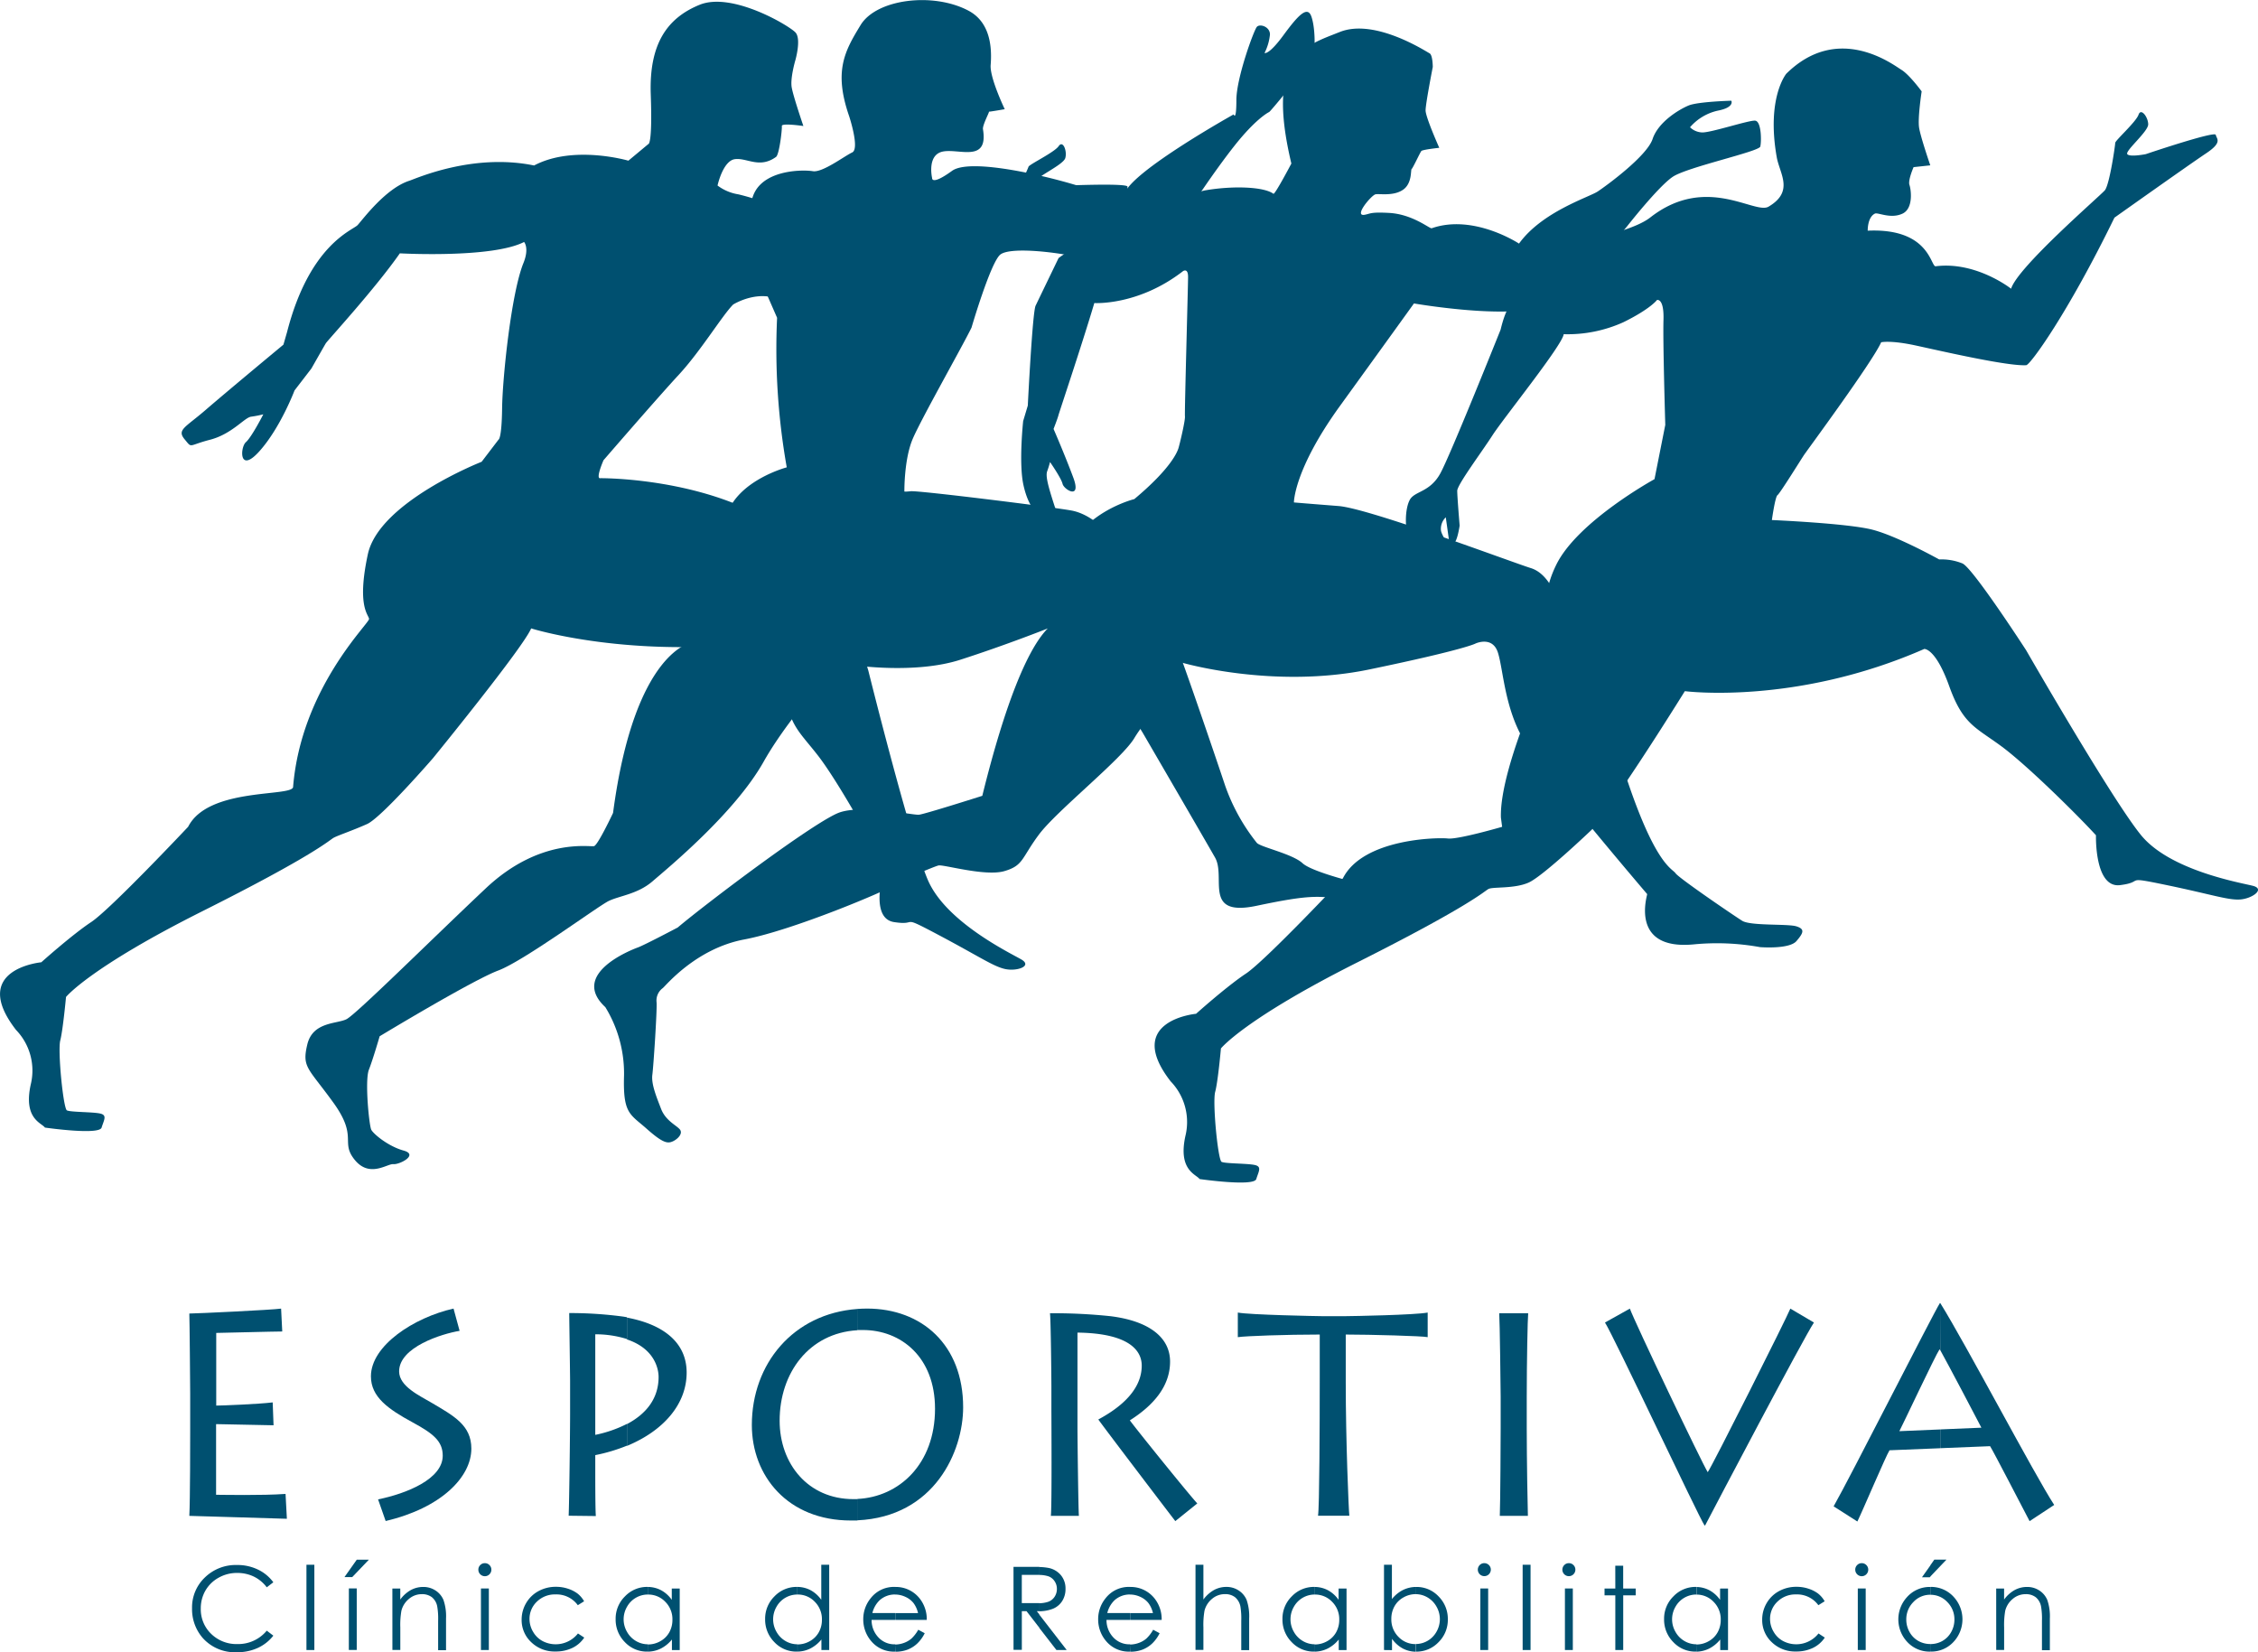 <svg id="Layer_1" data-name="Layer 1" xmlns="http://www.w3.org/2000/svg" viewBox="0 0 628.65 459.95"><defs><style>.cls-1{fill:#005070;fill-rule:evenodd;}</style></defs><title>esportiva</title><path class="cls-1" d="M318.81,204s17,29.22,20.15,34.76-3.53,16.62,11.59,13.43,17.13-2.69,24.35-1.85,5.71-4,5.71-4-14.44-3.36-17.29-6-11.92-4.53-12.76-5.71a54.19,54.19,0,0,1-8.79-15.9c-2.91-8.73-11.87-34.93-13-37.39s-21-34.25-21-34.25-3.81-4-8.73-4.93-42.54-5.61-44.78-5.38-1.79,0-1.79,0-.11-8.94,2.35-14.65,13.77-25.63,16.34-30.9c0,0,5.37-18.36,8.06-20.37s14.1-.9,21.94.78,23.4-2.46,26.75-6.72a25,25,0,0,0,4.25-7.16s6.49-9.93,12.2-17.15,9.15-9.15,9.66-9.4,11.42-13.6,12.17-15.45.67-8.14-.42-11.17S362.13,4.2,358,9.83s-5.26,4.94-5.26,4.94a14.42,14.42,0,0,0,1.51-5.15c0-2.18-2.8-3.05-3.64-2.13s-5.71,14.26-5.71,20.38-.76,4-.76,4-28,15.62-30.31,21.91a17.11,17.11,0,0,1-9.91-1c-5.62-2.18-32.4-9.39-38.19-5.19s-5.54,2-5.54,2-1.52-6.48,3-7.38S275.9,45.43,274.35,36c-.19-1.17,2-5.08,1.64-4.91s4.42-.67,4.42-.67-4.2-8.74-3.92-12.31c.57-7.17-1.26-12.52-6.2-15.13-9.84-5.2-25.57-3.25-30,4s-7.56,12.82-3.19,25.41c0,0,3,9.07.84,10.07s-8.26,5.66-10.95,5.22-12.76-.45-16.12,5.71,0,21,0,21l6.16,14.1a188.66,188.66,0,0,0,2.69,41.64s-13.21,3.47-16.57,12.87-9.63,35.82-9.63,35.82-16.12,1.85-22.16,47.52c0,0-4.18,8.9-5.28,9.24s-15-2.52-30.15,11.75-36.1,35.09-38.79,36.44-9.4.67-10.91,7.05.17,6.38,7.22,16.12,1.85,10.91,6,16,9.07,1,10.75,1.18,7.14-2.6,2.85-3.78-8.4-4.62-9-5.79-1.85-13.68-.67-16.71,3-9.32,3-9.32,25.83-15.62,33-18.3,27.76-17.91,30.78-19.37,8.06-1.9,12.2-5.48,22.84-18.92,30.9-33.25,24.18-30.9,24.18-30.9l1,4s17,2.52,29.55-1.51S292.34,175,292.34,175s8.84,2.12,11.7,5.82S318.81,204,318.81,204Z" transform="translate(-0.68 -0.02)"/><path class="cls-1" d="M314.59,52c.09-1.14-20.2-.2-20.2-.2s-4.55-.37-5-1.42,7.32-4.42,7.88-6.36-.64-5.07-1.84-3.32-8.22,5.1-8.4,5.74-4.72,10.76-6.44,11.9-28.16,12.14-32.14,17.57A66.6,66.6,0,0,0,236,67.94c-5.65-2.65-12.21-3.59-12.85-4.11s-1.63-6-16.88-9.7a13,13,0,0,1-5.82-2.46s1.49-6.9,4.84-7.34,6.84,2.72,11.45-.63c.91-.66,1.72-7.7,1.61-8.6s6,0,6,0-2.8-8.17-3.25-10.75,1-7.5,1-7.5,1.73-5.93.06-7.78-17.63-11.42-26.7-7.72-14.1,10.91-13.6,25-.67,13.77-.67,13.77l-5.56,4.63s-15.28-4.48-26.25,1.34c-17.13-3.53-33,3.71-34.8,4.27C108,52.5,101.63,61.19,100.25,62.68S86.88,68,80.59,92.5l-1,3.47s-15.68,13-21.85,18.34c-5.54,4.76-7.85,5.37-5.67,8s.89,1.74,7.06.14,9.58-6.17,11.45-6.42a33.18,33.18,0,0,0,3.41-.66s-3.24,6.34-4.85,7.75-2,9,3.83,2.45,9.71-16.85,9.71-16.85l4.7-6.11,0,0s3.53-6.22,4-7S105.06,80.5,112,70.55c0,0,25.63,1.43,34.59-3.16,0,0,1.53,1.65-.19,5.89-3.36,8.28-5.82,31.79-5.93,40.41s-1,8.73-1,8.73l-4.7,6.16s-28.55,11.19-31.68,25.75.22,16.79.34,18-18.91,19.25-21.15,46.79c-.23,2.81-23.62,0-29.22,11.08,0,0-21.6,22.95-27,26.53s-13.88,11.19-13.88,11.19S-8,269.78,5.13,286.74a16.3,16.3,0,0,1,4.11,15.2c-2.1,9.57,3,10.66,3.95,12,0,0,15.11,2.18,15.78,0s1.68-3.53-.59-3.95-8.06-.34-9.07-.84-2.6-16.54-1.85-19.48,1.6-12.09,1.6-12.09S25.53,269.5,57,253.72s35.37-19.81,36.6-20.48,5.26-2,9.29-3.81,18.36-18.36,18.36-18.36,25.07-30.73,27.31-36.1c0,0,27.86,8.8,66.75,3.53,0,0,3.09.59,3.82,11.87s3.85,13,9.28,20,15.06,24.23,18.54,31.17c0,0-4.5,14.08,2.63,15.19s1.15-2.38,12.47,3.62,15.19,8.74,18.48,9.45,7.69-.82,4.49-2.67S264,256.7,259,245s-16.58-58.32-16.58-58.32-7.91-26-10.34-28.12a15.48,15.48,0,0,0-5.93-2.87s-9.16-9.89-15.58-13.08c-19.48-9.68-42.71-9.46-42.71-9.46-1.51.34.84-5,.84-5s14.94-17.29,21-23.84S201.78,87.82,204.8,84.8c0,0,7.11-4.5,13.56-1s29.7,10.15,30.74,9.75,12.18-5.12,32-27.15c0,0,24.09-8.46,29.47-10.18S314.49,53.13,314.59,52Z" transform="translate(-0.68 -0.02)"/><path class="cls-1" d="M500.83,257.92c-2.35-.76-12.76-.08-15.11-1.55s-17.63-11.88-18.55-13.23-5.46-2.16-13.43-25.85S439,168.76,439,168.76l-4.53-1.17s-2.18-7.72-7.56-9.4-45-16.62-53.56-17.29-12.43-1-12.43-1-.06-9.07,12.82-26.87,20.6-28.53,20.6-28.53,26.11,4.53,35.85.76c9.51-3.69,16.53-13.87,16.53-13.87L453.7,63s8.68-11.08,12.71-13.77,24-7,24.35-8.4.34-7.05-1.43-7.22-12.76,3.53-14.94,3.27a5.1,5.1,0,0,1-3.19-1.43,14.28,14.28,0,0,1,7.72-4.62c4.79-.92,3.78-2.77,3.78-2.77s-9.32.25-11.92,1.34-8.4,4.53-10,9.32-12.85,13-15.28,14.61S430,58.94,423.59,67.84c0,0-12.64-8.36-24.31-4.27-.54.19-5.32-3.95-11.95-4.28-5-.26-5,.18-6.63.51-3.36.67,1.81-5.45,2.93-5.68s4.93.56,7.61-1.23,2.13-5.6,2.46-5.82,2.35-4.59,2.69-5,5-.9,5-.9-3.81-8.51-3.81-10.41,2-12.09,2-12.09,0-3.36-.9-3.81-15.22-9.85-25-5.93S353,15.33,360.21,45.55c0,0-4.59,8.73-5,8.42-2.58-1.94-11-2.29-18.73-1-4.18.71-6,3.3-9.65,4.15-5.21,1.23-9.06,2.32-9.32,2.39C308.84,62,295.4,71.86,295.4,71.86S289.88,83.29,289,85.13s-2.17,27.81-2.17,27.81l-1.29,4.3s-1.28,11.78.09,17.87c1.22,5.47,3.4,8.27,6.29,9.54,4.92,2.15,3.71.44,2.21-4.21-1.63-5.07-2.4-7.88-1.9-9.24a25.45,25.45,0,0,0,.79-2.55s3.12,4.48,3.49,6.08,5.34,4.59,3-1.71S294,119.44,294,119.44s1.12-2.87,1.35-3.77,6.54-19.63,10-31.28c0,0,12.23.79,24.69-8.88,0,0,1.41-1,1.41,1.58s-1,37.7-.87,38.82-1.45,7.72-1.79,8.84-2.13,5.71-12.31,14.22c0,0-23.4,5.71-20.49,28.21a46.79,46.79,0,0,0,1.34,5.71s-9.74-5.71-23.17,48.69c0,0-16,5.09-17.63,5.26s-15.45-2.85-22-.67-37.44,25.52-45.17,32.07c0,0-9.24,4.88-11.08,5.55s-19.06,7.38-9.07,16.62a35.3,35.3,0,0,1,5.21,19c-.34,10.75,1.68,10.75,6.3,14.86s5.88,4.11,7.22,3.53,3-2.18,2-3.36-3.95-2.43-5.21-5.71-2.77-6.88-2.43-9.49,1.34-18,1.18-20.15a4.28,4.28,0,0,1,1.68-3.95c.67-.42,9.07-11,22.72-13.57s39.74-13.66,41.31-14.89,11.42-5.37,12.76-5.71,13,3.13,18.36,1.57,4.7-3.58,9.63-10.19,23-20.93,26.53-26.81,10.24-12.09,13.43-21c0,0,25.35,7.39,52.05,1.85s29.55-7.22,29.55-7.22,4.7-2.18,6.21,2.52,1.85,15.62,7.39,24.68,34.17,42.57,34.17,42.57c.08.25-5,15.7,12.93,14a67.07,67.07,0,0,1,18.47.76s8.14.67,10.16-1.68S503.18,258.67,500.83,257.92Z" transform="translate(-0.68 -0.02)"/><path class="cls-1" d="M584.22,232.56s-.45,14.78,6.72,13.88.45-2.61,13,0,17,4.21,20.37,4,7.16-2.91,3.58-3.81-23.06-4.25-31.12-14.1-32-51.49-32-51.49S550,158.23,547.06,156.89a15.48,15.48,0,0,0-6.49-1.12s-11.64-6.49-18.58-8.28-28-2.69-28-2.69.9-6.49,1.57-6.94,6.49-9.85,7.39-11.19,19-25.84,21.47-31.36c0,0,2.57-.64,9.74.92s25.52,5.79,30.64,5.46c1.12-.07,11.58-14.43,24.56-41.07,0,0,20.82-14.78,25.52-17.91s2.91-4,2.69-5.15-19.48,5.37-19.48,5.37-4.48.9-5.15,0,5.82-6.27,5.82-8.28-2-4.7-2.69-2.69-6.49,7.16-6.49,7.84S588,51.44,586.69,53s-24.26,21.35-26.1,27.4c0,0-9.69-7.68-21-6.25-1.42.18-1.68-10.69-18.92-9.91,0,0-.11-3.71,2-4.75.85-.41,4.36,1.57,7.7,0,3.08-1.46,2.37-6.7,1.92-8s1.15-4.94,1.15-4.94l4.65-.5s-2.67-7.77-3.11-10.45.71-10.14.71-10.14-3.39-4.63-5.63-6S512.5,6.21,498,20.55c0,0-5.57,6.65-2.66,23.22.81,4.61,4.92,9.53-2.27,13.78-3.86,2.28-17.35-9.16-32.92,3-4.29,3.35-13.35,4.92-16.76,6.8-16.9,9.29-20.56,15.82-20.92,16.29-.67.9-2.28,1-4,8.14,0,0-13.86,34.66-16.77,40s-7.16,4.92-8.51,7.38-1.57,8.06,0,11.87,7.5,10.47,8.17,10.47,6.21-4.7,6.21-4.7-5.37-6.88-5.71-9.07a4.45,4.45,0,0,1,1.34-3.69l.84,6s.34,1.34,1.34,1.18,1.68-4.87,1.68-4.87-.67-8-.67-9.69,6.81-10.78,9.83-15.48,19.48-25.1,19.81-28.12a37.68,37.68,0,0,0,16.68-3.36c7.5-3.7,9.29-6.16,9.29-6.16s2-.66,1.81,5.55.5,29.22.5,29.22l-3,15.11S440,145.08,434,157.17s-1.34,20.65-.34,23.68c0,0-15.56,32-15.11,46.79l.34,2.57s-12.31,3.58-15.11,3.25-23.62,0-29.22,11.08c0,0-21.6,22.95-27,26.53s-13.88,11.19-13.88,11.19-20.26,1.85-7.08,18.81a16.3,16.3,0,0,1,4.11,15.2c-2.1,9.57,3,10.66,3.95,12,0,0,15.11,2.18,15.78,0s1.68-3.53-.59-3.95-8.06-.34-9.07-.84S338.21,306.95,339,304s1.6-12.09,1.6-12.09S347,283.83,378.48,268s35.37-19.81,36.6-20.48,7.16,0,11.19-1.79S443.85,231,443.85,231s6.1-6.83,25.91-38.56c0,0,30.73,4,66.66-11.75,0,0,3.13-.28,6.94,10.35s7.28,11.42,14.44,16.68S579,226.85,584.22,232.56Z" transform="translate(-0.68 -0.02)"/><path class="cls-1" d="M76.78,440.53l-1.83,1.4a10,10,0,0,0-3.63-3,10.62,10.62,0,0,0-4.65-1,10.28,10.28,0,0,0-5.13,1.33,9.54,9.54,0,0,0-3.66,3.57,9.88,9.88,0,0,0-1.3,5,9.47,9.47,0,0,0,2.9,7.07,10.07,10.07,0,0,0,7.33,2.83A10.3,10.3,0,0,0,74.95,454l1.83,1.39a11.67,11.67,0,0,1-4.32,3.41,13.56,13.56,0,0,1-5.78,1.2,12,12,0,0,1-9.59-4,12.21,12.21,0,0,1-2.94-8.25,11.47,11.47,0,0,1,3.57-8.56,12.29,12.29,0,0,1,8.93-3.47,13.11,13.11,0,0,1,5.86,1.28A11.36,11.36,0,0,1,76.78,440.53Z" transform="translate(-0.68 -0.02)"/><path class="cls-1" d="M86,435.65h2.2v23.74H86Z" transform="translate(-0.68 -0.02)"/><path class="cls-1" d="M100,434.24h3.38l-4.64,4.85H96.58l3.43-4.85Zm-2.19,8H100v17.13h-2.2Z" transform="translate(-0.68 -0.02)"/><path class="cls-1" d="M109.92,442.27h2.2v3.07a9.21,9.21,0,0,1,2.93-2.64,7.19,7.19,0,0,1,3.49-.87,6.08,6.08,0,0,1,3.41,1,5.81,5.81,0,0,1,2.2,2.63,13.91,13.91,0,0,1,.71,5.15v8.82h-2.2v-8.17a20.09,20.09,0,0,0-.25-4,4.34,4.34,0,0,0-1.47-2.56,4.44,4.44,0,0,0-2.83-.86,5.43,5.43,0,0,0-3.58,1.32,6.2,6.2,0,0,0-2.09,3.27,22.78,22.78,0,0,0-.31,4.66v6.28h-2.2Z" transform="translate(-0.68 -0.02)"/><path class="cls-1" d="M135.67,435.21a1.74,1.74,0,0,1,1.28.53,1.76,1.76,0,0,1,.53,1.29,1.81,1.81,0,0,1-3.62,0,1.76,1.76,0,0,1,.53-1.29,1.73,1.73,0,0,1,1.27-.53Zm-1.09,7.05h2.2v17.13h-2.2Z" transform="translate(-0.68 -0.02)"/><path class="cls-1" d="M163.3,445.82l-1.75,1.09a7.32,7.32,0,0,0-6.18-3,7.15,7.15,0,0,0-5.2,2,6.57,6.57,0,0,0-2.07,4.89,6.94,6.94,0,0,0,1,3.52,6.67,6.67,0,0,0,2.61,2.56,7.89,7.89,0,0,0,9.88-2.1l1.75,1.15a8.25,8.25,0,0,1-3.3,2.87,10.54,10.54,0,0,1-4.71,1,9.31,9.31,0,0,1-6.74-2.58,8.4,8.4,0,0,1-2.68-6.28,9,9,0,0,1,1.25-4.62,8.81,8.81,0,0,1,3.44-3.33,10,10,0,0,1,4.9-1.2,10.46,10.46,0,0,1,3.28.52,9.14,9.14,0,0,1,2.68,1.35A7.35,7.35,0,0,1,163.3,445.82Z" transform="translate(-0.68 -0.02)"/><path class="cls-1" d="M189.92,442.27v17.13h-2.17v-2.94a9.45,9.45,0,0,1-3.11,2.53,8.35,8.35,0,0,1-3.53.85v-2a6.89,6.89,0,0,0,3.42-.91,6.39,6.39,0,0,0,2.49-2.47,7.05,7.05,0,0,0,.87-3.51,6.81,6.81,0,0,0-2-5,6.48,6.48,0,0,0-4.82-2h0v-2.12a8,8,0,0,1,3.64.9,8.69,8.69,0,0,1,3,2.69v-3.15Zm-8.82,17.56h-.24a8.36,8.36,0,0,1-6.21-2.64,8.84,8.84,0,0,1-2.57-6.41,8.68,8.68,0,0,1,2.6-6.33,8.47,8.47,0,0,1,6.25-2.63h.17v2.12a6.64,6.64,0,0,0-5.87,3.44,6.94,6.94,0,0,0,0,6.92,6.77,6.77,0,0,0,2.49,2.57,6.52,6.52,0,0,0,3.36.92h0Z" transform="translate(-0.68 -0.02)"/><path class="cls-1" d="M231.54,435.65v23.74h-2.17v-2.94a9.44,9.44,0,0,1-3.11,2.53,8.35,8.35,0,0,1-3.53.85v-2a6.89,6.89,0,0,0,3.42-.91,6.38,6.38,0,0,0,2.49-2.47,7,7,0,0,0,.87-3.51,6.82,6.82,0,0,0-2-5,6.49,6.49,0,0,0-4.82-2h0v-2.12a8,8,0,0,1,3.64.9,8.69,8.69,0,0,1,3,2.69v-9.76Zm-8.82,24.18h-.24a8.36,8.36,0,0,1-6.21-2.64,8.84,8.84,0,0,1-2.57-6.41,8.68,8.68,0,0,1,2.6-6.33,8.47,8.47,0,0,1,6.25-2.63h.17v2.12a6.64,6.64,0,0,0-5.87,3.44,6.95,6.95,0,0,0,0,6.92,6.78,6.78,0,0,0,2.49,2.57,6.52,6.52,0,0,0,3.36.92h0Z" transform="translate(-0.68 -0.02)"/><path class="cls-1" d="M256.27,453.71l1.86,1a10.12,10.12,0,0,1-2.11,2.9,8.38,8.38,0,0,1-2.69,1.68,9.4,9.4,0,0,1-3.39.57h0v-2a7.32,7.32,0,0,0,2.4-.45,6.69,6.69,0,0,0,2.1-1.21,10.29,10.29,0,0,0,1.88-2.43Zm-6.38-11.88a8.44,8.44,0,0,1,6.92,3.32,9.27,9.27,0,0,1,1.89,5.86h-8.81v-1.9h6.38a7.31,7.31,0,0,0-1.28-2.82,6.09,6.09,0,0,0-2.23-1.7,6.83,6.83,0,0,0-2.87-.65Zm0,18a8.17,8.17,0,0,1-6.51-2.75,9.27,9.27,0,0,1-2.36-6.21,9.16,9.16,0,0,1,2-5.81,8.18,8.18,0,0,1,6.79-3.24h.08v2.11h0a6.28,6.28,0,0,0-4.33,1.62,7.32,7.32,0,0,0-2,3.54h6.38V451h-6.6a7,7,0,0,0,1.91,4.89,6.08,6.08,0,0,0,4.55,1.91h.14Z" transform="translate(-0.68 -0.02)"/><path class="cls-1" d="M290.05,436.28a15.83,15.83,0,0,1,2.64.27,6,6,0,0,1,3.35,2,5.78,5.78,0,0,1,1.29,3.82,6.18,6.18,0,0,1-.89,3.33,5.54,5.54,0,0,1-2.54,2.17,10.65,10.65,0,0,1-3.85.73v-2.24a8.11,8.11,0,0,0,2.53-.42,3.57,3.57,0,0,0,1.73-1.41,3.91,3.91,0,0,0,.62-2.16,3.75,3.75,0,0,0-.63-2.12,3.51,3.51,0,0,0-1.66-1.36,8.23,8.23,0,0,0-2.6-.4v-2.23Zm0,13.28,7.61,9.83H294.8l-4.75-6.13Zm-7.2-13.33h4.61q1.48,0,2.59,0v2.23h-4.89v7.87l4,0,.9,0v2.24l-.72,0,.72.93v3.7l-3.58-4.62h-1.31v10.75h-2.31Z" transform="translate(-0.68 -0.02)"/><path class="cls-1" d="M321.67,453.71l1.86,1a10.12,10.12,0,0,1-2.11,2.9,8.37,8.37,0,0,1-2.69,1.68,9.4,9.4,0,0,1-3.39.57h0v-2a7.32,7.32,0,0,0,2.4-.45,6.68,6.68,0,0,0,2.1-1.21,10.28,10.28,0,0,0,1.88-2.43Zm-6.38-11.88a8.44,8.44,0,0,1,6.92,3.32,9.27,9.27,0,0,1,1.89,5.86h-8.81v-1.9h6.38a7.31,7.31,0,0,0-1.28-2.82,6.09,6.09,0,0,0-2.23-1.7,6.83,6.83,0,0,0-2.87-.65Zm0,18a8.17,8.17,0,0,1-6.51-2.75,9.27,9.27,0,0,1-2.36-6.21,9.16,9.16,0,0,1,2-5.81,8.18,8.18,0,0,1,6.79-3.24h.08v2.11h0a6.28,6.28,0,0,0-4.33,1.62,7.32,7.32,0,0,0-2,3.54h6.38V451h-6.6a7,7,0,0,0,1.91,4.89,6.08,6.08,0,0,0,4.55,1.91h.14Z" transform="translate(-0.68 -0.02)"/><path class="cls-1" d="M333.52,435.65h2.2v9.68a9.37,9.37,0,0,1,2.94-2.64,7.16,7.16,0,0,1,3.48-.87,6.08,6.08,0,0,1,3.41,1,5.82,5.82,0,0,1,2.2,2.62,13.89,13.89,0,0,1,.71,5.16v8.82h-2.2v-8.17a20.88,20.88,0,0,0-.24-4,4.48,4.48,0,0,0-1.49-2.56,4.4,4.4,0,0,0-2.83-.86,5.43,5.43,0,0,0-3.58,1.32,6.2,6.2,0,0,0-2.09,3.27,22.64,22.64,0,0,0-.31,4.66v6.28h-2.2Z" transform="translate(-0.68 -0.02)"/><path class="cls-1" d="M375.57,442.27v17.13h-2.17v-2.94a9.44,9.44,0,0,1-3.11,2.53,8.35,8.35,0,0,1-3.53.85v-2a6.89,6.89,0,0,0,3.42-.91,6.38,6.38,0,0,0,2.49-2.47,7.05,7.05,0,0,0,.87-3.51,6.82,6.82,0,0,0-2-5,6.49,6.49,0,0,0-4.82-2h0v-2.12a8,8,0,0,1,3.64.9,8.69,8.69,0,0,1,3,2.69v-3.15Zm-8.82,17.56h-.24a8.36,8.36,0,0,1-6.21-2.64,8.84,8.84,0,0,1-2.57-6.41,8.68,8.68,0,0,1,2.6-6.33,8.47,8.47,0,0,1,6.25-2.63h.17v2.12a6.64,6.64,0,0,0-5.86,3.44,6.94,6.94,0,0,0,0,6.92,6.76,6.76,0,0,0,2.49,2.57,6.52,6.52,0,0,0,3.36.92h0Z" transform="translate(-0.68 -0.02)"/><path class="cls-1" d="M394.81,441.83H395a8.35,8.35,0,0,1,6.2,2.64,8.83,8.83,0,0,1,2.57,6.4,8.7,8.7,0,0,1-2.59,6.34,8.46,8.46,0,0,1-6.24,2.63h-.17v-2.12a6.64,6.64,0,0,0,5.86-3.45,7,7,0,0,0,0-6.94,6.75,6.75,0,0,0-2.49-2.57,6.46,6.46,0,0,0-3.34-.92h0ZM386,459.39V435.65h2.2v9.56a9.28,9.28,0,0,1,3.1-2.54,8.34,8.34,0,0,1,3.52-.84v2a6.86,6.86,0,0,0-3.41.92,6.42,6.42,0,0,0-2.5,2.48,7.07,7.07,0,0,0-.87,3.51,6.83,6.83,0,0,0,2,5,6.47,6.47,0,0,0,4.81,2h0v2.12a7.93,7.93,0,0,1-3.62-.9,8.83,8.83,0,0,1-3-2.69v3.15Z" transform="translate(-0.68 -0.02)"/><path class="cls-1" d="M413.92,435.21a1.75,1.75,0,0,1,1.29.53,1.77,1.77,0,0,1,.53,1.29,1.81,1.81,0,1,1-1.82-1.83Zm-1.09,7.05H415v17.13h-2.2Z" transform="translate(-0.68 -0.02)"/><path class="cls-1" d="M424.6,435.65h2.2v23.74h-2.2Z" transform="translate(-0.68 -0.02)"/><path class="cls-1" d="M437.46,435.21a1.75,1.75,0,0,1,1.29.53,1.77,1.77,0,0,1,.53,1.29,1.81,1.81,0,1,1-3.09-1.29,1.73,1.73,0,0,1,1.27-.53Zm-1.09,7.05h2.2v17.13h-2.2Z" transform="translate(-0.68 -0.02)"/><path class="cls-1" d="M450.39,435.91h2.2v6.36h3.49v1.9H452.6v15.22h-2.2V444.17h-3v-1.9h3Z" transform="translate(-0.68 -0.02)"/><path class="cls-1" d="M481.78,442.27v17.13h-2.17v-2.94A9.45,9.45,0,0,1,476.5,459a8.35,8.35,0,0,1-3.53.85v-2a6.89,6.89,0,0,0,3.42-.91,6.39,6.39,0,0,0,2.49-2.47,7.05,7.05,0,0,0,.87-3.51,6.82,6.82,0,0,0-2-5,6.49,6.49,0,0,0-4.82-2h0v-2.12a8,8,0,0,1,3.64.9,8.69,8.69,0,0,1,3,2.69v-3.15ZM473,459.83h-.24a8.36,8.36,0,0,1-6.21-2.64,8.84,8.84,0,0,1-2.57-6.41,8.68,8.68,0,0,1,2.6-6.33,8.47,8.47,0,0,1,6.25-2.63H473v2.12a6.65,6.65,0,0,0-5.87,3.44,6.94,6.94,0,0,0,0,6.92,6.76,6.76,0,0,0,2.49,2.57,6.52,6.52,0,0,0,3.36.92h0Z" transform="translate(-0.68 -0.02)"/><path class="cls-1" d="M508.68,445.82l-1.75,1.09a7.32,7.32,0,0,0-6.18-3,7.15,7.15,0,0,0-5.2,2,6.57,6.57,0,0,0-2.07,4.89,6.94,6.94,0,0,0,1,3.52,6.67,6.67,0,0,0,2.61,2.56,7.89,7.89,0,0,0,9.88-2.1l1.75,1.15a8.25,8.25,0,0,1-3.3,2.87,10.54,10.54,0,0,1-4.71,1,9.31,9.31,0,0,1-6.74-2.58,8.4,8.4,0,0,1-2.68-6.28,9,9,0,0,1,1.25-4.62,8.82,8.82,0,0,1,3.44-3.33,10,10,0,0,1,4.9-1.2,10.46,10.46,0,0,1,3.28.52,9.13,9.13,0,0,1,2.68,1.35A7.35,7.35,0,0,1,508.68,445.82Z" transform="translate(-0.68 -0.02)"/><path class="cls-1" d="M519,435.21a1.75,1.75,0,0,1,1.29.53,1.77,1.77,0,0,1,.53,1.29,1.82,1.82,0,0,1-1.82,1.81,1.82,1.82,0,0,1-1.8-1.81,1.76,1.76,0,0,1,.53-1.29,1.73,1.73,0,0,1,1.27-.53Zm-1.09,7.05h2.2v17.13h-2.2Z" transform="translate(-0.68 -0.02)"/><path class="cls-1" d="M538.12,441.82a8.48,8.48,0,0,1,6.56,2.86,9.2,9.2,0,0,1-.13,12.46,8.39,8.39,0,0,1-6.43,2.68h0v-2.09a6.68,6.68,0,0,0,3.36-.87,6.38,6.38,0,0,0,2.43-2.48,7,7,0,0,0,.9-3.46,6.78,6.78,0,0,0-2-4.91,6.37,6.37,0,0,0-4.72-2v-2.16Zm0-2.91v-3.13l1.09-1.55h3.38Zm0,20.92a8.4,8.4,0,0,1-6.43-2.68,9.18,9.18,0,0,1-.13-12.44,8.48,8.48,0,0,1,6.57-2.88V444h0a6.36,6.36,0,0,0-4.72,2,6.79,6.79,0,0,0-2,4.91,7,7,0,0,0,.9,3.46,6.38,6.38,0,0,0,2.43,2.48,6.68,6.68,0,0,0,3.36.87h0v2.09Zm0-24v3.13l-.17.17h-2.17Z" transform="translate(-0.68 -0.02)"/><path class="cls-1" d="M556.44,442.27h2.2v3.07a9.21,9.21,0,0,1,2.93-2.64,7.19,7.19,0,0,1,3.49-.87,6.08,6.08,0,0,1,3.41,1,5.81,5.81,0,0,1,2.2,2.63,13.91,13.91,0,0,1,.71,5.15v8.82h-2.2v-8.17a20.1,20.1,0,0,0-.25-4,4.34,4.34,0,0,0-1.47-2.56,4.44,4.44,0,0,0-2.83-.86,5.44,5.44,0,0,0-3.58,1.32,6.2,6.2,0,0,0-2.09,3.27,22.78,22.78,0,0,0-.31,4.66v6.28h-2.2Z" transform="translate(-0.68 -0.02)"/><path class="cls-1" d="M80.55,422.85c-1.29,0-25.55-.81-27.16-.81.24-4.27.24-21.52.24-23.37v-10.8c0-1.29-.16-20.63-.24-22.16,1.93,0,23-1,25.55-1.37l.32,6.37c-2.58,0-17.09.4-18.38.4v20.23c1.45,0,11.77-.4,15.72-.89l.24,6.37c-1.77,0-14.34-.32-16-.32v19.67c1.93,0,12.73.24,19.34-.24Z" transform="translate(-0.68 -0.02)"/><path class="cls-1" d="M105.94,417.45c7.9-1.61,18-5.64,18-12.17,0-4-2.58-6.12-8.38-9.27-6.85-3.71-11.61-7.09-11.61-12.82,0-8.54,11.93-16.36,23-18.86l1.69,6.2c-4.92.81-16.84,4.51-16.84,11.28,0,4.19,5.72,6.77,9.11,8.78,6.13,3.63,11,6.21,11,12.73,0,7.9-8.38,16.52-23.86,20.15Z" transform="translate(-0.68 -0.02)"/><path class="cls-1" d="M175.21,366.84c10.26,1.91,16.64,7,16.64,15.31,0,8.75-6.38,16.18-16.64,20.42V396.5c5.38-2.83,8.83-7.13,8.83-13.14,0-1.88-.83-7.79-8.83-10.45ZM159,422c.16-3.47.4-22.89.4-28.61v-8.87c0-1.85-.24-17.73-.24-18.94a110.35,110.35,0,0,1,15.15,1l.93.16v6.07a29.34,29.34,0,0,0-8.83-1.32v28h0a34.66,34.66,0,0,0,8.83-3.06v6.06a47.73,47.73,0,0,1-8.83,2.64V410c0,1.61,0,10.4.16,12.09Z" transform="translate(-0.68 -0.02)"/><path class="cls-1" d="M239.37,364.43q1.33-.09,2.7-.1c15.23,0,26.76,10.07,26.76,27.48,0,12.23-7.94,30.5-29.46,31.47v-5.95C251,416.8,261,407.62,261,392.22h0c0-14.43-9.51-21.92-20.07-21.92-.53,0-1.06,0-1.57,0ZM210,396.74c0-17,11.49-31,29.38-32.3v5.92c-13.49.8-21.64,11.9-21.64,25.18,0,12,7.9,21.84,20.55,21.84l1.09,0v5.95c-.59,0-1.2,0-1.81,0C220,423.33,210,410.92,210,396.74Z" transform="translate(-0.68 -0.02)"/><path class="cls-1" d="M300.66,397.38c0,3.06.24,23.45.4,24.66h-7.82c.32-1.93.16-27.48.16-29.17v-6.61c0-2.42-.16-19.1-.4-20.63a152.58,152.58,0,0,1,16.76.81c10.64,1.29,16.68,5.8,16.68,12.65s-4.59,12.17-11.2,16.36c2,2.74,16.52,20.71,18.78,23.13l-6.12,4.92c-.89-1.13-19-24.9-21.44-28.29,4-2.18,12.09-7.09,12.09-15,0-3.63-2.66-9-17.89-9.19Z" transform="translate(-0.68 -0.02)"/><path class="cls-1" d="M367.63,422c.4-2.1.48-25.63.48-38.44v-12c-9.27,0-20.71.4-22.81.73v-6.85c3.22.64,22.32,1,23.21,1h7c1.53,0,19.1-.32,22.65-1v6.85c-1.13-.32-16-.73-22.81-.73v13.3c0,16.36.81,35.54,1,37.15Z" transform="translate(-0.68 -0.02)"/><path class="cls-1" d="M425.74,397.7c0,8.06.24,22.49.32,24.34h-7.82c.16-3.55.24-22.41.24-24.5v-8.7c0-1.37-.24-21.28-.4-23.21h8.06c-.16,1.45-.4,13.7-.4,23.37Z" transform="translate(-0.68 -0.02)"/><path class="cls-1" d="M505.7,368.21c-2.82,4.19-27.4,50.93-30.3,56.5h-.16c-1.69-2.5-25.31-52.79-27.72-56.5l6.93-3.87c1.29,3.63,20.07,43,21.68,45.54,1.37-1.93,22-43,23-45.54Z" transform="translate(-0.68 -0.02)"/><path class="cls-1" d="M540.88,362.81h0C548,374.25,567.11,410.6,572.59,419l-6.85,4.51c-1.61-3.06-10.15-19.58-11-20.87l-13.82.56v-5.23l11.4-.48h0c-.84-1.68-9.78-18.62-11.4-21.49Zm-29.7,56.58c4.43-7.74,27.64-53.52,29.58-56.58h.12V376l-.2-.35c-1.21,1.77-10.48,21.52-11.2,22.81l11.4-.48v5.23l-14.14.57c-1,1.53-7.58,17.08-8.95,19.83Z" transform="translate(-0.68 -0.02)"/></svg>